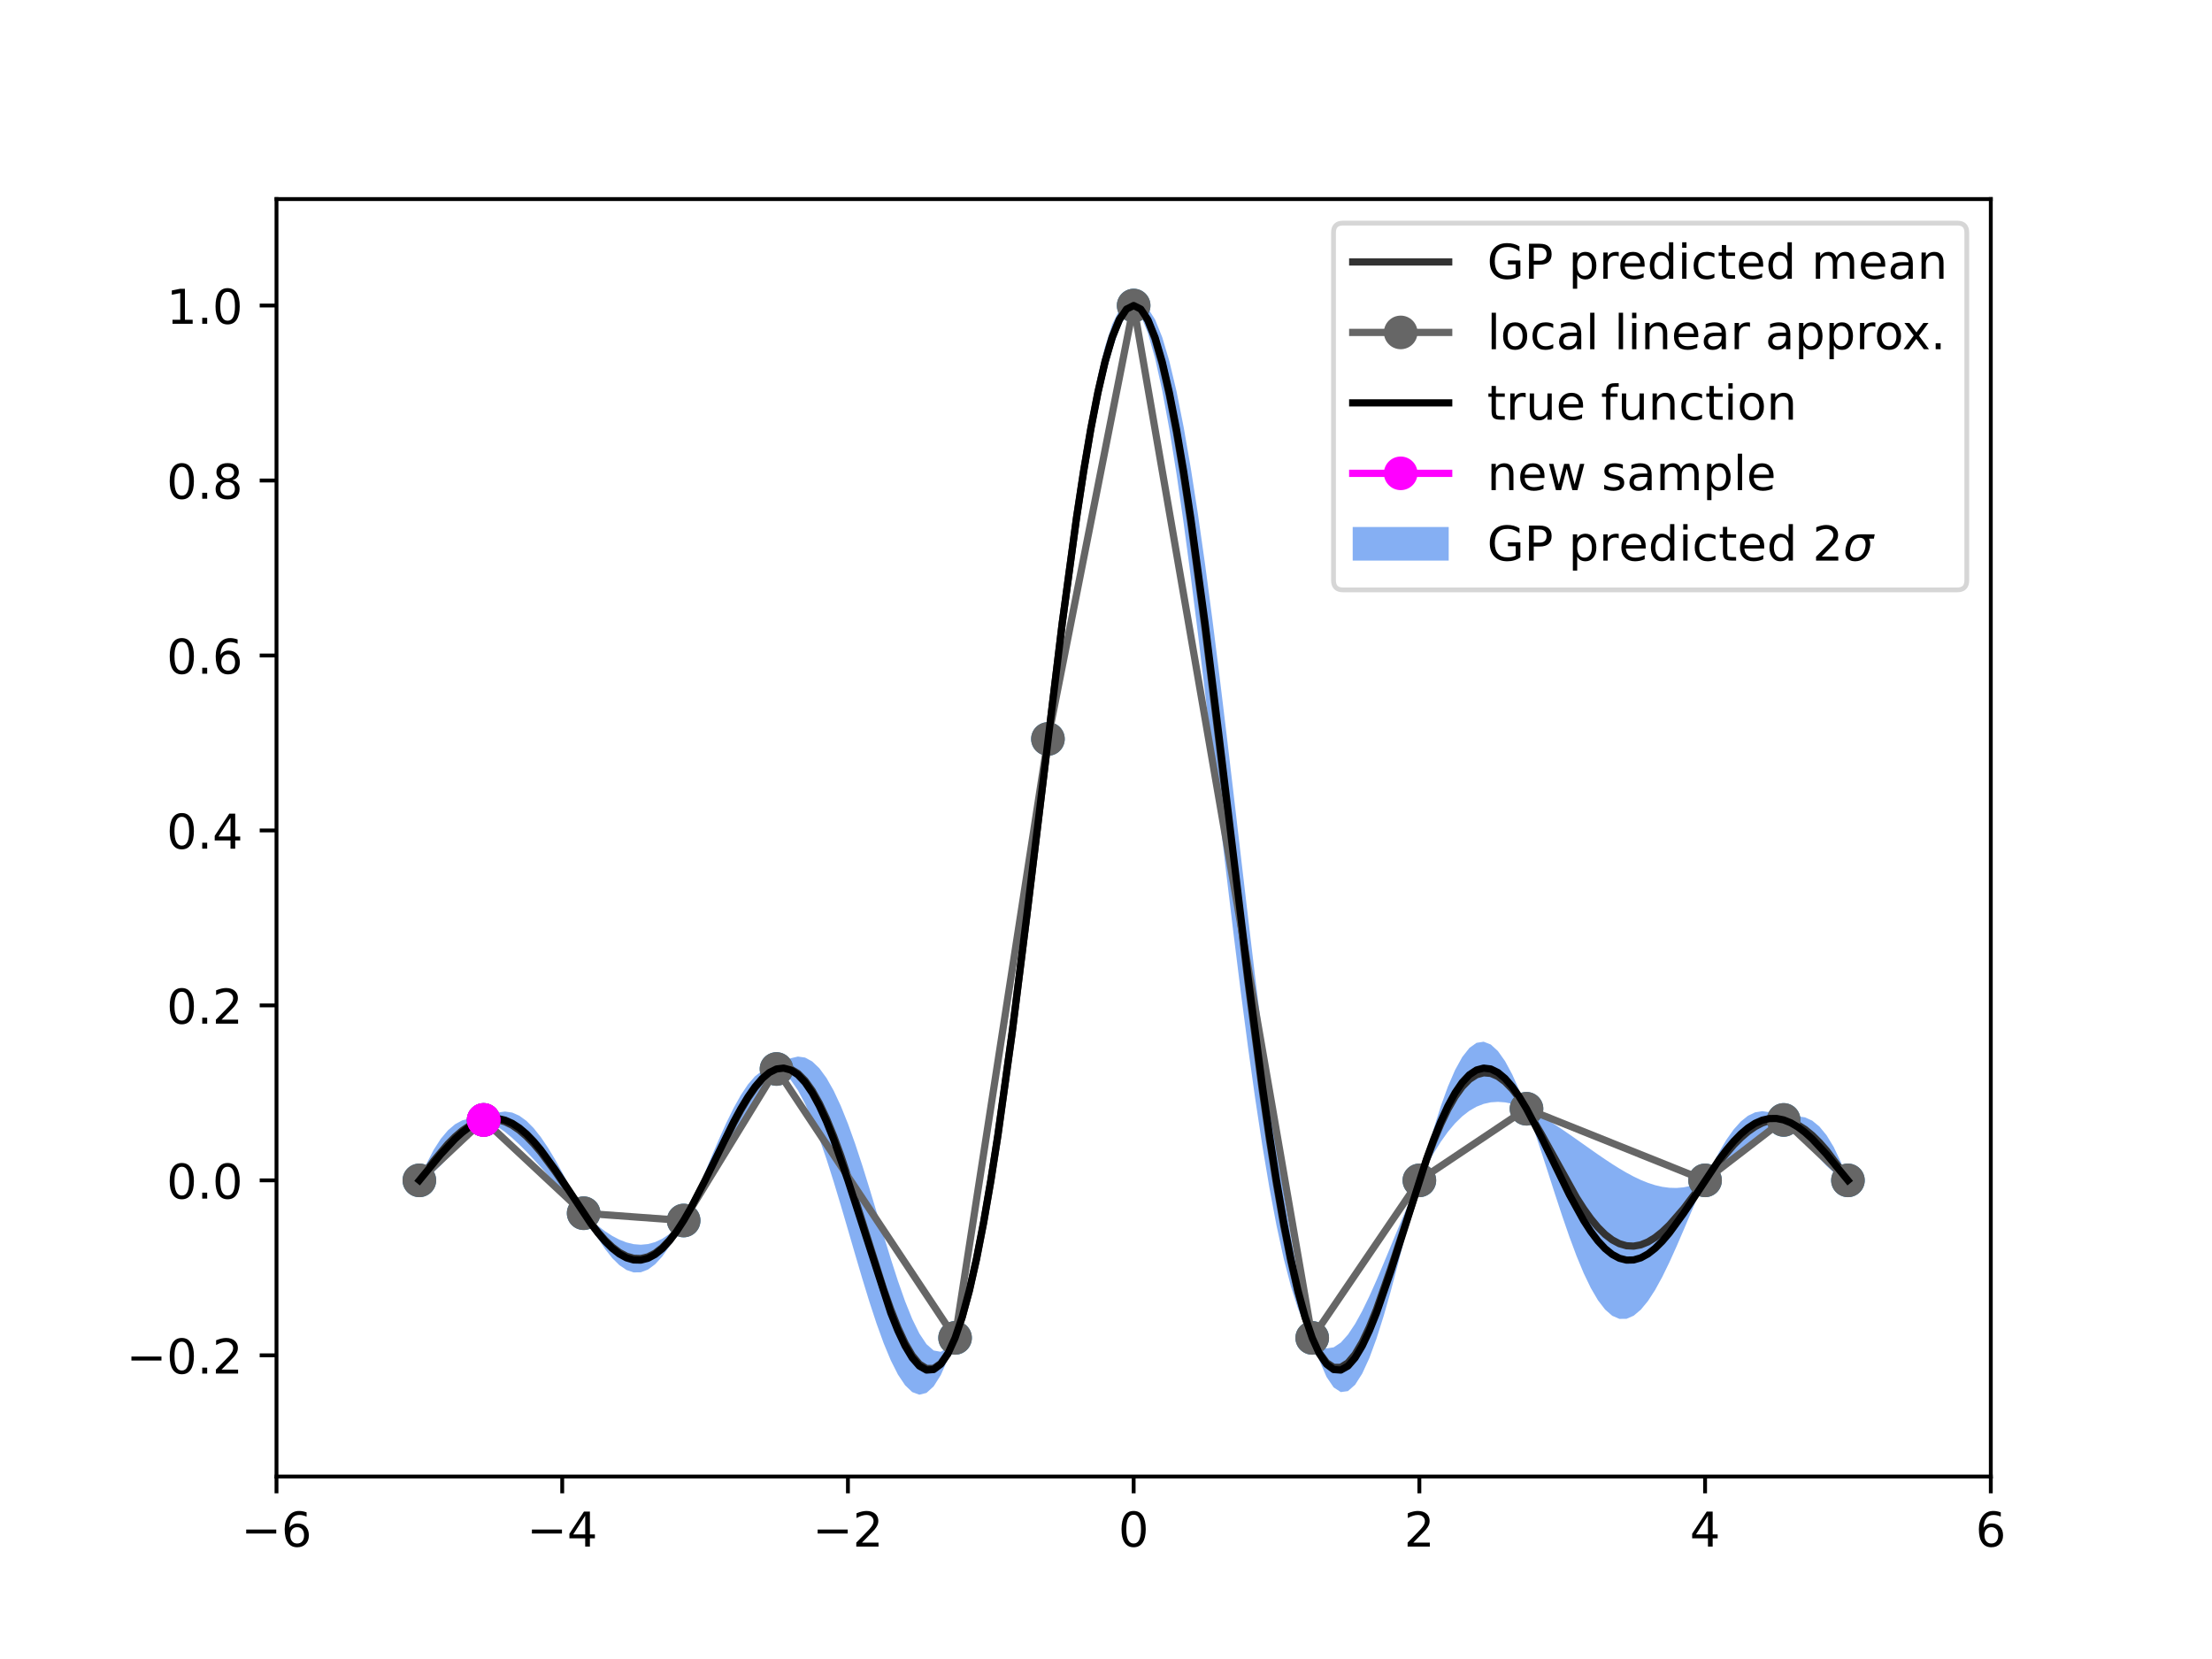 <?xml version="1.0" encoding="utf-8" standalone="no"?>
<!DOCTYPE svg PUBLIC "-//W3C//DTD SVG 1.1//EN"
  "http://www.w3.org/Graphics/SVG/1.1/DTD/svg11.dtd">
<!-- Created with matplotlib (https://matplotlib.org/) -->
<svg height="345.6pt" version="1.1" viewBox="0 0 460.8 345.6" width="460.8pt" xmlns="http://www.w3.org/2000/svg" xmlns:xlink="http://www.w3.org/1999/xlink">
 <defs>
  <style type="text/css">
*{stroke-linecap:butt;stroke-linejoin:round;}
  </style>
 </defs>
 <g id="figure_1">
  <g id="patch_1">
   <path d="M 0 345.6 
L 460.8 345.6 
L 460.8 0 
L 0 0 
z
" style="fill:#ffffff;"/>
  </g>
  <g id="axes_1">
   <g id="patch_2">
    <path d="M 57.6 307.584 
L 414.72 307.584 
L 414.72 41.472 
L 57.6 41.472 
z
" style="fill:#ffffff;"/>
   </g>
   <g id="PolyCollection_1">
    <defs>
     <path d="M 87.36 -99.703 
L 87.36 -99.71 
L 88.848 -103.187 
L 90.336 -106.064 
L 91.824 -108.367 
L 93.312 -110.133 
L 94.8 -111.399 
L 96.288 -112.206 
L 97.776 -112.597 
L 99.264 -112.614 
L 100.752 -112.303 
L 102.24 -113.253 
L 103.728 -113.85 
L 105.216 -114.051 
L 106.704 -113.83 
L 108.192 -113.176 
L 109.68 -112.094 
L 111.168 -110.601 
L 112.656 -108.732 
L 114.144 -106.531 
L 115.632 -104.056 
L 117.12 -101.375 
L 118.608 -98.561 
L 120.096 -95.697 
L 121.584 -92.87 
L 123.072 -91.488 
L 124.56 -90.228 
L 126.048 -89.106 
L 127.536 -88.143 
L 129.024 -87.361 
L 130.512 -86.78 
L 132 -86.42 
L 133.488 -86.3 
L 134.976 -86.438 
L 136.464 -86.847 
L 137.952 -87.538 
L 139.44 -88.519 
L 140.928 -89.789 
L 142.416 -91.35 
L 143.904 -94.534 
L 145.392 -97.932 
L 146.88 -101.451 
L 148.368 -104.995 
L 149.856 -108.465 
L 151.344 -111.762 
L 152.832 -114.791 
L 154.32 -117.461 
L 155.808 -119.69 
L 157.296 -121.403 
L 158.784 -122.541 
L 160.272 -123.054 
L 161.76 -122.915 
L 163.248 -124.267 
L 164.736 -125.148 
L 166.224 -125.502 
L 167.712 -125.29 
L 169.2 -124.482 
L 170.688 -123.063 
L 172.176 -121.034 
L 173.664 -118.409 
L 175.152 -115.223 
L 176.64 -111.524 
L 178.128 -107.379 
L 179.616 -102.872 
L 181.104 -98.1 
L 182.592 -93.176 
L 184.08 -88.221 
L 185.568 -83.37 
L 187.056 -78.761 
L 188.544 -74.536 
L 190.032 -70.839 
L 191.52 -67.809 
L 193.008 -65.579 
L 194.496 -64.272 
L 195.984 -63.996 
L 197.472 -64.845 
L 198.96 -66.895 
L 200.448 -72.271 
L 201.936 -78.619 
L 203.424 -85.893 
L 204.912 -94.034 
L 206.4 -102.974 
L 207.888 -112.632 
L 209.376 -122.916 
L 210.864 -133.727 
L 212.352 -144.956 
L 213.84 -156.486 
L 215.328 -168.198 
L 216.816 -179.965 
L 218.304 -191.662 
L 219.792 -204.71 
L 221.28 -217.336 
L 222.768 -229.33 
L 224.256 -240.494 
L 225.744 -250.645 
L 227.232 -259.611 
L 228.72 -267.246 
L 230.208 -273.423 
L 231.696 -278.04 
L 233.184 -281.026 
L 234.672 -282.335 
L 236.16 -281.956 
L 237.648 -282.343 
L 239.136 -281.371 
L 240.624 -279.035 
L 242.112 -275.35 
L 243.6 -270.352 
L 245.088 -264.09 
L 246.576 -256.634 
L 248.064 -248.072 
L 249.552 -238.503 
L 251.04 -228.047 
L 252.528 -216.834 
L 254.016 -205.007 
L 255.504 -192.718 
L 256.992 -180.127 
L 258.48 -167.399 
L 259.968 -154.701 
L 261.456 -142.201 
L 262.944 -130.061 
L 264.432 -118.438 
L 265.92 -107.481 
L 267.408 -97.326 
L 268.896 -88.093 
L 270.384 -79.889 
L 271.872 -72.8 
L 273.36 -66.895 
L 274.848 -65.331 
L 276.336 -64.701 
L 277.824 -64.924 
L 279.312 -65.912 
L 280.8 -67.573 
L 282.288 -69.806 
L 283.776 -72.508 
L 285.264 -75.579 
L 286.752 -78.917 
L 288.24 -82.428 
L 289.728 -86.021 
L 291.216 -89.615 
L 292.704 -93.134 
L 294.192 -96.516 
L 295.68 -99.71 
L 297.168 -105.258 
L 298.656 -110.447 
L 300.144 -115.152 
L 301.632 -119.267 
L 303.12 -122.704 
L 304.608 -125.395 
L 306.096 -127.288 
L 307.584 -128.357 
L 309.072 -128.593 
L 310.56 -128.01 
L 312.048 -126.643 
L 313.536 -124.544 
L 315.024 -121.782 
L 316.512 -118.442 
L 318 -114.627 
L 319.488 -113.919 
L 320.976 -113.119 
L 322.464 -112.242 
L 323.952 -111.303 
L 325.44 -110.317 
L 326.928 -109.297 
L 328.416 -108.255 
L 329.904 -107.203 
L 331.392 -106.151 
L 332.88 -105.111 
L 334.368 -104.094 
L 335.856 -103.111 
L 337.344 -102.177 
L 338.832 -101.303 
L 340.32 -100.505 
L 341.808 -99.797 
L 343.296 -99.194 
L 344.784 -98.711 
L 346.272 -98.364 
L 347.76 -98.165 
L 349.248 -98.126 
L 350.736 -98.256 
L 352.224 -98.563 
L 353.712 -99.047 
L 355.2 -99.71 
L 356.688 -102.846 
L 358.176 -105.7 
L 359.664 -108.205 
L 361.152 -110.308 
L 362.64 -111.968 
L 364.128 -113.161 
L 365.616 -113.877 
L 367.104 -114.122 
L 368.592 -113.914 
L 370.08 -113.291 
L 371.568 -112.303 
L 373.056 -112.846 
L 374.544 -113.045 
L 376.032 -112.833 
L 377.52 -112.149 
L 379.008 -110.932 
L 380.496 -109.126 
L 381.984 -106.682 
L 383.472 -103.554 
L 384.96 -99.71 
L 384.96 -99.703 
L 384.96 -99.703 
L 383.472 -100.329 
L 381.984 -101.369 
L 380.496 -102.731 
L 379.008 -104.321 
L 377.52 -106.038 
L 376.032 -107.785 
L 374.544 -109.47 
L 373.056 -111.002 
L 371.568 -112.296 
L 370.08 -111.47 
L 368.592 -110.421 
L 367.104 -109.212 
L 365.616 -107.902 
L 364.128 -106.544 
L 362.64 -105.187 
L 361.152 -103.873 
L 359.664 -102.64 
L 358.176 -101.519 
L 356.688 -100.535 
L 355.2 -99.703 
L 353.712 -96.358 
L 352.224 -92.885 
L 350.736 -89.376 
L 349.248 -85.925 
L 347.76 -82.628 
L 346.272 -79.578 
L 344.784 -76.863 
L 343.296 -74.567 
L 341.808 -72.763 
L 340.32 -71.513 
L 338.832 -70.866 
L 337.344 -70.856 
L 335.856 -71.501 
L 334.368 -72.802 
L 332.88 -74.741 
L 331.392 -77.285 
L 329.904 -80.384 
L 328.416 -83.97 
L 326.928 -87.962 
L 325.44 -92.267 
L 323.952 -96.781 
L 322.464 -101.391 
L 320.976 -105.981 
L 319.488 -110.431 
L 318 -114.619 
L 316.512 -115.211 
L 315.024 -115.663 
L 313.536 -115.956 
L 312.048 -116.065 
L 310.56 -115.967 
L 309.072 -115.637 
L 307.584 -115.054 
L 306.096 -114.196 
L 304.608 -113.045 
L 303.12 -111.59 
L 301.632 -109.821 
L 300.144 -107.738 
L 298.656 -105.346 
L 297.168 -102.661 
L 295.68 -99.703 
L 294.192 -93.925 
L 292.704 -88.057 
L 291.216 -82.252 
L 289.728 -76.662 
L 288.24 -71.441 
L 286.752 -66.738 
L 285.264 -62.697 
L 283.776 -59.451 
L 282.288 -57.12 
L 280.8 -55.809 
L 279.312 -55.605 
L 277.824 -56.577 
L 276.336 -58.769 
L 274.848 -62.207 
L 273.36 -66.887 
L 271.872 -69.445 
L 270.384 -73.041 
L 268.896 -77.713 
L 267.408 -83.471 
L 265.92 -90.31 
L 264.432 -98.201 
L 262.944 -107.091 
L 261.456 -116.909 
L 259.968 -127.56 
L 258.48 -138.928 
L 256.992 -150.879 
L 255.504 -163.26 
L 254.016 -175.906 
L 252.528 -188.636 
L 251.04 -201.265 
L 249.552 -213.598 
L 248.064 -225.443 
L 246.576 -236.607 
L 245.088 -246.907 
L 243.6 -256.167 
L 242.112 -264.227 
L 240.624 -270.945 
L 239.136 -276.2 
L 237.648 -279.892 
L 236.16 -281.948 
L 234.672 -280.217 
L 233.184 -277.172 
L 231.696 -272.868 
L 230.208 -267.367 
L 228.72 -260.749 
L 227.232 -253.1 
L 225.744 -244.52 
L 224.256 -235.117 
L 222.768 -225.006 
L 221.28 -214.309 
L 219.792 -203.15 
L 218.304 -191.655 
L 216.816 -178.391 
L 215.328 -165.117 
L 213.84 -152.042 
L 212.352 -139.363 
L 210.864 -127.263 
L 209.376 -115.91 
L 207.888 -105.454 
L 206.4 -96.021 
L 204.912 -87.713 
L 203.424 -80.609 
L 201.936 -74.758 
L 200.448 -70.186 
L 198.96 -66.887 
L 197.472 -62.509 
L 195.984 -59.141 
L 194.496 -56.788 
L 193.008 -55.436 
L 191.52 -55.056 
L 190.032 -55.605 
L 188.544 -57.028 
L 187.056 -59.255 
L 185.568 -62.204 
L 184.08 -65.785 
L 182.592 -69.896 
L 181.104 -74.43 
L 179.616 -79.275 
L 178.128 -84.314 
L 176.64 -89.43 
L 175.152 -94.509 
L 173.664 -99.437 
L 172.176 -104.11 
L 170.688 -108.429 
L 169.2 -112.307 
L 167.712 -115.667 
L 166.224 -118.447 
L 164.736 -120.6 
L 163.248 -122.093 
L 161.76 -122.907 
L 160.272 -121.138 
L 158.784 -119.015 
L 157.296 -116.608 
L 155.808 -113.99 
L 154.32 -111.231 
L 152.832 -108.4 
L 151.344 -105.562 
L 149.856 -102.778 
L 148.368 -100.103 
L 146.88 -97.586 
L 145.392 -95.266 
L 143.904 -93.178 
L 142.416 -91.342 
L 140.928 -88.453 
L 139.44 -85.928 
L 137.952 -83.834 
L 136.464 -82.22 
L 134.976 -81.121 
L 133.488 -80.557 
L 132 -80.532 
L 130.512 -81.037 
L 129.024 -82.045 
L 127.536 -83.518 
L 126.048 -85.403 
L 124.56 -87.639 
L 123.072 -90.152 
L 121.584 -92.862 
L 120.096 -94.341 
L 118.608 -95.894 
L 117.12 -97.503 
L 115.632 -99.149 
L 114.144 -100.81 
L 112.656 -102.465 
L 111.168 -104.091 
L 109.68 -105.663 
L 108.192 -107.155 
L 106.704 -108.536 
L 105.216 -109.776 
L 103.728 -110.841 
L 102.24 -111.695 
L 100.752 -112.296 
L 99.264 -111.043 
L 97.776 -109.55 
L 96.288 -107.896 
L 94.8 -106.166 
L 93.312 -104.452 
L 91.824 -102.851 
L 90.336 -101.461 
L 88.848 -100.38 
L 87.36 -99.703 
z
" id="mc803d6bd9c"/>
    </defs>
    <g clip-path="url(#pb9dbbc4d61)">
     <use style="fill:#347aeb;fill-opacity:0.6;" x="0" xlink:href="#mc803d6bd9c" y="345.6"/>
    </g>
   </g>
   <g id="PathCollection_1">
    <defs>
     <path d="M 0 3 
C 0.796 3 1.559 2.684 2.121 2.121 
C 2.684 1.559 3 0.796 3 0 
C 3 -0.796 2.684 -1.559 2.121 -2.121 
C 1.559 -2.684 0.796 -3 0 -3 
C -0.796 -3 -1.559 -2.684 -2.121 -2.121 
C -2.684 -1.559 -3 -0.796 -3 0 
C -3 0.796 -2.684 1.559 -2.121 2.121 
C -1.559 2.684 -0.796 3 0 3 
z
" id="mec6d9ba05b" style="stroke:#1f77b4;"/>
    </defs>
    <g clip-path="url(#pb9dbbc4d61)">
     <use style="fill:#1f77b4;stroke:#1f77b4;" x="87.36" xlink:href="#mec6d9ba05b" y="245.893"/>
     <use style="fill:#1f77b4;stroke:#1f77b4;" x="100.752" xlink:href="#mec6d9ba05b" y="233.301"/>
     <use style="fill:#1f77b4;stroke:#1f77b4;" x="121.584" xlink:href="#mec6d9ba05b" y="252.734"/>
     <use style="fill:#1f77b4;stroke:#1f77b4;" x="142.416" xlink:href="#mec6d9ba05b" y="254.254"/>
     <use style="fill:#1f77b4;stroke:#1f77b4;" x="161.76" xlink:href="#mec6d9ba05b" y="222.689"/>
     <use style="fill:#1f77b4;stroke:#1f77b4;" x="198.96" xlink:href="#mec6d9ba05b" y="278.709"/>
     <use style="fill:#1f77b4;stroke:#1f77b4;" x="218.304" xlink:href="#mec6d9ba05b" y="153.941"/>
     <use style="fill:#1f77b4;stroke:#1f77b4;" x="236.16" xlink:href="#mec6d9ba05b" y="63.648"/>
     <use style="fill:#1f77b4;stroke:#1f77b4;" x="273.36" xlink:href="#mec6d9ba05b" y="278.709"/>
     <use style="fill:#1f77b4;stroke:#1f77b4;" x="295.68" xlink:href="#mec6d9ba05b" y="245.893"/>
     <use style="fill:#1f77b4;stroke:#1f77b4;" x="318" xlink:href="#mec6d9ba05b" y="230.977"/>
     <use style="fill:#1f77b4;stroke:#1f77b4;" x="355.2" xlink:href="#mec6d9ba05b" y="245.893"/>
     <use style="fill:#1f77b4;stroke:#1f77b4;" x="371.568" xlink:href="#mec6d9ba05b" y="233.301"/>
     <use style="fill:#1f77b4;stroke:#1f77b4;" x="384.96" xlink:href="#mec6d9ba05b" y="245.893"/>
    </g>
   </g>
   <g id="matplotlib.axis_1">
    <g id="xtick_1">
     <g id="line2d_1">
      <defs>
       <path d="M 0 0 
L 0 3.5 
" id="m683dbf3557" style="stroke:#000000;stroke-width:0.8;"/>
      </defs>
      <g>
       <use style="stroke:#000000;stroke-width:0.8;" x="57.6" xlink:href="#m683dbf3557" y="307.584"/>
      </g>
     </g>
     <g id="text_1">
      <!-- −6 -->
      <defs>
       <path d="M 10.594 35.5 
L 73.188 35.5 
L 73.188 27.203 
L 10.594 27.203 
z
" id="DejaVuSans-8722"/>
       <path d="M 33.016 40.375 
Q 26.375 40.375 22.484 35.828 
Q 18.609 31.297 18.609 23.391 
Q 18.609 15.531 22.484 10.953 
Q 26.375 6.391 33.016 6.391 
Q 39.656 6.391 43.531 10.953 
Q 47.406 15.531 47.406 23.391 
Q 47.406 31.297 43.531 35.828 
Q 39.656 40.375 33.016 40.375 
z
M 52.594 71.297 
L 52.594 62.312 
Q 48.875 64.062 45.094 64.984 
Q 41.312 65.922 37.594 65.922 
Q 27.828 65.922 22.672 59.328 
Q 17.531 52.734 16.797 39.406 
Q 19.672 43.656 24.016 45.922 
Q 28.375 48.188 33.594 48.188 
Q 44.578 48.188 50.953 41.516 
Q 57.328 34.859 57.328 23.391 
Q 57.328 12.156 50.688 5.359 
Q 44.047 -1.422 33.016 -1.422 
Q 20.359 -1.422 13.672 8.266 
Q 6.984 17.969 6.984 36.375 
Q 6.984 53.656 15.188 63.938 
Q 23.391 74.219 37.203 74.219 
Q 40.922 74.219 44.703 73.484 
Q 48.484 72.75 52.594 71.297 
z
" id="DejaVuSans-54"/>
      </defs>
      <g transform="translate(50.229 322.182)scale(0.1 -0.1)">
       <use xlink:href="#DejaVuSans-8722"/>
       <use x="83.789" xlink:href="#DejaVuSans-54"/>
      </g>
     </g>
    </g>
    <g id="xtick_2">
     <g id="line2d_2">
      <g>
       <use style="stroke:#000000;stroke-width:0.8;" x="117.12" xlink:href="#m683dbf3557" y="307.584"/>
      </g>
     </g>
     <g id="text_2">
      <!-- −4 -->
      <defs>
       <path d="M 37.797 64.312 
L 12.891 25.391 
L 37.797 25.391 
z
M 35.203 72.906 
L 47.609 72.906 
L 47.609 25.391 
L 58.016 25.391 
L 58.016 17.188 
L 47.609 17.188 
L 47.609 0 
L 37.797 0 
L 37.797 17.188 
L 4.891 17.188 
L 4.891 26.703 
z
" id="DejaVuSans-52"/>
      </defs>
      <g transform="translate(109.749 322.182)scale(0.1 -0.1)">
       <use xlink:href="#DejaVuSans-8722"/>
       <use x="83.789" xlink:href="#DejaVuSans-52"/>
      </g>
     </g>
    </g>
    <g id="xtick_3">
     <g id="line2d_3">
      <g>
       <use style="stroke:#000000;stroke-width:0.8;" x="176.64" xlink:href="#m683dbf3557" y="307.584"/>
      </g>
     </g>
     <g id="text_3">
      <!-- −2 -->
      <defs>
       <path d="M 19.188 8.297 
L 53.609 8.297 
L 53.609 0 
L 7.328 0 
L 7.328 8.297 
Q 12.938 14.109 22.625 23.891 
Q 32.328 33.688 34.812 36.531 
Q 39.547 41.844 41.422 45.531 
Q 43.312 49.219 43.312 52.781 
Q 43.312 58.594 39.234 62.25 
Q 35.156 65.922 28.609 65.922 
Q 23.969 65.922 18.812 64.312 
Q 13.672 62.703 7.812 59.422 
L 7.812 69.391 
Q 13.766 71.781 18.938 73 
Q 24.125 74.219 28.422 74.219 
Q 39.75 74.219 46.484 68.547 
Q 53.219 62.891 53.219 53.422 
Q 53.219 48.922 51.531 44.891 
Q 49.859 40.875 45.406 35.406 
Q 44.188 33.984 37.641 27.219 
Q 31.109 20.453 19.188 8.297 
z
" id="DejaVuSans-50"/>
      </defs>
      <g transform="translate(169.269 322.182)scale(0.1 -0.1)">
       <use xlink:href="#DejaVuSans-8722"/>
       <use x="83.789" xlink:href="#DejaVuSans-50"/>
      </g>
     </g>
    </g>
    <g id="xtick_4">
     <g id="line2d_4">
      <g>
       <use style="stroke:#000000;stroke-width:0.8;" x="236.16" xlink:href="#m683dbf3557" y="307.584"/>
      </g>
     </g>
     <g id="text_4">
      <!-- 0 -->
      <defs>
       <path d="M 31.781 66.406 
Q 24.172 66.406 20.328 58.906 
Q 16.5 51.422 16.5 36.375 
Q 16.5 21.391 20.328 13.891 
Q 24.172 6.391 31.781 6.391 
Q 39.453 6.391 43.281 13.891 
Q 47.125 21.391 47.125 36.375 
Q 47.125 51.422 43.281 58.906 
Q 39.453 66.406 31.781 66.406 
z
M 31.781 74.219 
Q 44.047 74.219 50.516 64.516 
Q 56.984 54.828 56.984 36.375 
Q 56.984 17.969 50.516 8.266 
Q 44.047 -1.422 31.781 -1.422 
Q 19.531 -1.422 13.062 8.266 
Q 6.594 17.969 6.594 36.375 
Q 6.594 54.828 13.062 64.516 
Q 19.531 74.219 31.781 74.219 
z
" id="DejaVuSans-48"/>
      </defs>
      <g transform="translate(232.979 322.182)scale(0.1 -0.1)">
       <use xlink:href="#DejaVuSans-48"/>
      </g>
     </g>
    </g>
    <g id="xtick_5">
     <g id="line2d_5">
      <g>
       <use style="stroke:#000000;stroke-width:0.8;" x="295.68" xlink:href="#m683dbf3557" y="307.584"/>
      </g>
     </g>
     <g id="text_5">
      <!-- 2 -->
      <g transform="translate(292.499 322.182)scale(0.1 -0.1)">
       <use xlink:href="#DejaVuSans-50"/>
      </g>
     </g>
    </g>
    <g id="xtick_6">
     <g id="line2d_6">
      <g>
       <use style="stroke:#000000;stroke-width:0.8;" x="355.2" xlink:href="#m683dbf3557" y="307.584"/>
      </g>
     </g>
     <g id="text_6">
      <!-- 4 -->
      <g transform="translate(352.019 322.182)scale(0.1 -0.1)">
       <use xlink:href="#DejaVuSans-52"/>
      </g>
     </g>
    </g>
    <g id="xtick_7">
     <g id="line2d_7">
      <g>
       <use style="stroke:#000000;stroke-width:0.8;" x="414.72" xlink:href="#m683dbf3557" y="307.584"/>
      </g>
     </g>
     <g id="text_7">
      <!-- 6 -->
      <g transform="translate(411.539 322.182)scale(0.1 -0.1)">
       <use xlink:href="#DejaVuSans-54"/>
      </g>
     </g>
    </g>
   </g>
   <g id="matplotlib.axis_2">
    <g id="ytick_1">
     <g id="line2d_8">
      <defs>
       <path d="M 0 0 
L -3.5 0 
" id="m63d17163a2" style="stroke:#000000;stroke-width:0.8;"/>
      </defs>
      <g>
       <use style="stroke:#000000;stroke-width:0.8;" x="57.6" xlink:href="#m63d17163a2" y="282.342"/>
      </g>
     </g>
     <g id="text_8">
      <!-- −0.2 -->
      <defs>
       <path d="M 10.688 12.406 
L 21 12.406 
L 21 0 
L 10.688 0 
z
" id="DejaVuSans-46"/>
      </defs>
      <g transform="translate(26.317 286.142)scale(0.1 -0.1)">
       <use xlink:href="#DejaVuSans-8722"/>
       <use x="83.789" xlink:href="#DejaVuSans-48"/>
       <use x="147.412" xlink:href="#DejaVuSans-46"/>
       <use x="179.199" xlink:href="#DejaVuSans-50"/>
      </g>
     </g>
    </g>
    <g id="ytick_2">
     <g id="line2d_9">
      <g>
       <use style="stroke:#000000;stroke-width:0.8;" x="57.6" xlink:href="#m63d17163a2" y="245.893"/>
      </g>
     </g>
     <g id="text_9">
      <!-- 0.0 -->
      <g transform="translate(34.697 249.693)scale(0.1 -0.1)">
       <use xlink:href="#DejaVuSans-48"/>
       <use x="63.623" xlink:href="#DejaVuSans-46"/>
       <use x="95.41" xlink:href="#DejaVuSans-48"/>
      </g>
     </g>
    </g>
    <g id="ytick_3">
     <g id="line2d_10">
      <g>
       <use style="stroke:#000000;stroke-width:0.8;" x="57.6" xlink:href="#m63d17163a2" y="209.444"/>
      </g>
     </g>
     <g id="text_10">
      <!-- 0.2 -->
      <g transform="translate(34.697 213.243)scale(0.1 -0.1)">
       <use xlink:href="#DejaVuSans-48"/>
       <use x="63.623" xlink:href="#DejaVuSans-46"/>
       <use x="95.41" xlink:href="#DejaVuSans-50"/>
      </g>
     </g>
    </g>
    <g id="ytick_4">
     <g id="line2d_11">
      <g>
       <use style="stroke:#000000;stroke-width:0.8;" x="57.6" xlink:href="#m63d17163a2" y="172.995"/>
      </g>
     </g>
     <g id="text_11">
      <!-- 0.4 -->
      <g transform="translate(34.697 176.794)scale(0.1 -0.1)">
       <use xlink:href="#DejaVuSans-48"/>
       <use x="63.623" xlink:href="#DejaVuSans-46"/>
       <use x="95.41" xlink:href="#DejaVuSans-52"/>
      </g>
     </g>
    </g>
    <g id="ytick_5">
     <g id="line2d_12">
      <g>
       <use style="stroke:#000000;stroke-width:0.8;" x="57.6" xlink:href="#m63d17163a2" y="136.546"/>
      </g>
     </g>
     <g id="text_12">
      <!-- 0.6 -->
      <g transform="translate(34.697 140.345)scale(0.1 -0.1)">
       <use xlink:href="#DejaVuSans-48"/>
       <use x="63.623" xlink:href="#DejaVuSans-46"/>
       <use x="95.41" xlink:href="#DejaVuSans-54"/>
      </g>
     </g>
    </g>
    <g id="ytick_6">
     <g id="line2d_13">
      <g>
       <use style="stroke:#000000;stroke-width:0.8;" x="57.6" xlink:href="#m63d17163a2" y="100.097"/>
      </g>
     </g>
     <g id="text_13">
      <!-- 0.8 -->
      <defs>
       <path d="M 31.781 34.625 
Q 24.75 34.625 20.719 30.859 
Q 16.703 27.094 16.703 20.516 
Q 16.703 13.922 20.719 10.156 
Q 24.75 6.391 31.781 6.391 
Q 38.812 6.391 42.859 10.172 
Q 46.922 13.969 46.922 20.516 
Q 46.922 27.094 42.891 30.859 
Q 38.875 34.625 31.781 34.625 
z
M 21.922 38.812 
Q 15.578 40.375 12.031 44.719 
Q 8.5 49.078 8.5 55.328 
Q 8.5 64.062 14.719 69.141 
Q 20.953 74.219 31.781 74.219 
Q 42.672 74.219 48.875 69.141 
Q 55.078 64.062 55.078 55.328 
Q 55.078 49.078 51.531 44.719 
Q 48 40.375 41.703 38.812 
Q 48.828 37.156 52.797 32.312 
Q 56.781 27.484 56.781 20.516 
Q 56.781 9.906 50.312 4.234 
Q 43.844 -1.422 31.781 -1.422 
Q 19.734 -1.422 13.25 4.234 
Q 6.781 9.906 6.781 20.516 
Q 6.781 27.484 10.781 32.312 
Q 14.797 37.156 21.922 38.812 
z
M 18.312 54.391 
Q 18.312 48.734 21.844 45.562 
Q 25.391 42.391 31.781 42.391 
Q 38.141 42.391 41.719 45.562 
Q 45.312 48.734 45.312 54.391 
Q 45.312 60.062 41.719 63.234 
Q 38.141 66.406 31.781 66.406 
Q 25.391 66.406 21.844 63.234 
Q 18.312 60.062 18.312 54.391 
z
" id="DejaVuSans-56"/>
      </defs>
      <g transform="translate(34.697 103.896)scale(0.1 -0.1)">
       <use xlink:href="#DejaVuSans-48"/>
       <use x="63.623" xlink:href="#DejaVuSans-46"/>
       <use x="95.41" xlink:href="#DejaVuSans-56"/>
      </g>
     </g>
    </g>
    <g id="ytick_7">
     <g id="line2d_14">
      <g>
       <use style="stroke:#000000;stroke-width:0.8;" x="57.6" xlink:href="#m63d17163a2" y="63.648"/>
      </g>
     </g>
     <g id="text_14">
      <!-- 1.0 -->
      <defs>
       <path d="M 12.406 8.297 
L 28.516 8.297 
L 28.516 63.922 
L 10.984 60.406 
L 10.984 69.391 
L 28.422 72.906 
L 38.281 72.906 
L 38.281 8.297 
L 54.391 8.297 
L 54.391 0 
L 12.406 0 
z
" id="DejaVuSans-49"/>
      </defs>
      <g transform="translate(34.697 67.447)scale(0.1 -0.1)">
       <use xlink:href="#DejaVuSans-49"/>
       <use x="63.623" xlink:href="#DejaVuSans-46"/>
       <use x="95.41" xlink:href="#DejaVuSans-48"/>
      </g>
     </g>
    </g>
   </g>
   <g id="line2d_15">
    <path clip-path="url(#pb9dbbc4d61)" d="M 87.36 245.893 
L 90.336 241.838 
L 93.312 238.307 
L 94.8 236.817 
L 96.288 235.549 
L 97.776 234.526 
L 99.264 233.771 
L 100.752 233.301 
L 102.24 233.126 
L 103.728 233.255 
L 105.216 233.687 
L 106.704 234.417 
L 108.192 235.435 
L 109.68 236.721 
L 111.168 238.254 
L 112.656 240.001 
L 115.632 243.998 
L 123.072 254.78 
L 124.56 256.667 
L 126.048 258.346 
L 127.536 259.77 
L 129.024 260.897 
L 130.512 261.692 
L 132 262.124 
L 133.488 262.171 
L 134.976 261.821 
L 136.464 261.067 
L 137.952 259.914 
L 139.44 258.377 
L 140.928 256.479 
L 142.416 254.254 
L 143.904 251.744 
L 146.88 246.081 
L 152.832 234.005 
L 154.32 231.254 
L 155.808 228.76 
L 157.296 226.594 
L 158.784 224.822 
L 160.272 223.504 
L 161.76 222.689 
L 163.248 222.42 
L 164.736 222.726 
L 166.224 223.625 
L 167.712 225.122 
L 169.2 227.206 
L 170.688 229.854 
L 172.176 233.028 
L 173.664 236.677 
L 175.152 240.734 
L 178.128 249.753 
L 184.08 268.597 
L 185.568 272.813 
L 187.056 276.592 
L 188.544 279.818 
L 190.032 282.378 
L 191.52 284.168 
L 193.008 285.093 
L 194.496 285.07 
L 195.984 284.031 
L 197.472 281.923 
L 198.96 278.709 
L 200.448 274.371 
L 201.936 268.911 
L 203.424 262.349 
L 204.912 254.727 
L 206.4 246.103 
L 207.888 236.557 
L 210.864 215.105 
L 213.84 191.336 
L 221.28 129.778 
L 224.256 107.794 
L 225.744 98.018 
L 227.232 89.244 
L 228.72 81.603 
L 230.208 75.205 
L 231.696 70.146 
L 233.184 66.501 
L 234.672 64.324 
L 236.16 63.648 
L 237.648 64.482 
L 239.136 66.815 
L 240.624 70.61 
L 242.112 75.811 
L 243.6 82.341 
L 245.088 90.102 
L 246.576 98.979 
L 248.064 108.843 
L 251.04 130.944 
L 254.016 155.144 
L 259.968 204.469 
L 262.944 227.024 
L 264.432 237.28 
L 265.92 246.704 
L 267.408 255.201 
L 268.896 262.697 
L 270.384 269.135 
L 271.872 274.478 
L 273.36 278.709 
L 274.848 281.831 
L 276.336 283.865 
L 277.824 284.85 
L 279.312 284.841 
L 280.8 283.909 
L 282.288 282.137 
L 283.776 279.62 
L 285.264 276.462 
L 286.752 272.772 
L 289.728 264.258 
L 297.168 241.64 
L 298.656 237.704 
L 300.144 234.155 
L 301.632 231.056 
L 303.12 228.453 
L 304.608 226.38 
L 306.096 224.858 
L 307.584 223.895 
L 309.072 223.485 
L 310.56 223.611 
L 312.048 224.246 
L 313.536 225.35 
L 315.024 226.877 
L 316.512 228.773 
L 318 230.977 
L 320.976 236.05 
L 328.416 249.488 
L 329.904 251.807 
L 331.392 253.882 
L 332.88 255.674 
L 334.368 257.152 
L 335.856 258.294 
L 337.344 259.084 
L 338.832 259.515 
L 340.32 259.591 
L 341.808 259.32 
L 343.296 258.72 
L 344.784 257.813 
L 346.272 256.629 
L 347.76 255.204 
L 350.736 251.784 
L 355.2 245.893 
L 358.176 241.99 
L 361.152 238.51 
L 362.64 237.023 
L 364.128 235.747 
L 365.616 234.71 
L 367.104 233.933 
L 368.592 233.432 
L 370.08 233.22 
L 371.568 233.301 
L 373.056 233.676 
L 374.544 234.343 
L 376.032 235.291 
L 377.52 236.507 
L 379.008 237.974 
L 380.496 239.671 
L 383.472 243.658 
L 384.96 245.893 
L 384.96 245.893 
" style="fill:none;stroke:#333333;stroke-linecap:square;stroke-width:1.5;"/>
   </g>
   <g id="line2d_16">
    <path clip-path="url(#pb9dbbc4d61)" d="M 87.36 245.893 
L 100.752 233.301 
L 121.584 252.734 
L 142.416 254.254 
L 161.76 222.689 
L 198.96 278.709 
L 218.304 153.941 
L 236.16 63.648 
L 273.36 278.709 
L 295.68 245.893 
L 318 230.977 
L 355.2 245.893 
L 371.568 233.301 
L 384.96 245.893 
" style="fill:none;stroke:#666666;stroke-linecap:square;stroke-width:1.5;"/>
    <defs>
     <path d="M 0 3 
C 0.796 3 1.559 2.684 2.121 2.121 
C 2.684 1.559 3 0.796 3 0 
C 3 -0.796 2.684 -1.559 2.121 -2.121 
C 1.559 -2.684 0.796 -3 0 -3 
C -0.796 -3 -1.559 -2.684 -2.121 -2.121 
C -2.684 -1.559 -3 -0.796 -3 0 
C -3 0.796 -2.684 1.559 -2.121 2.121 
C -1.559 2.684 -0.796 3 0 3 
z
" id="m19973d0d21" style="stroke:#666666;"/>
    </defs>
    <g clip-path="url(#pb9dbbc4d61)">
     <use style="fill:#666666;stroke:#666666;" x="87.36" xlink:href="#m19973d0d21" y="245.893"/>
     <use style="fill:#666666;stroke:#666666;" x="100.752" xlink:href="#m19973d0d21" y="233.301"/>
     <use style="fill:#666666;stroke:#666666;" x="121.584" xlink:href="#m19973d0d21" y="252.734"/>
     <use style="fill:#666666;stroke:#666666;" x="142.416" xlink:href="#m19973d0d21" y="254.254"/>
     <use style="fill:#666666;stroke:#666666;" x="161.76" xlink:href="#m19973d0d21" y="222.689"/>
     <use style="fill:#666666;stroke:#666666;" x="198.96" xlink:href="#m19973d0d21" y="278.709"/>
     <use style="fill:#666666;stroke:#666666;" x="218.304" xlink:href="#m19973d0d21" y="153.941"/>
     <use style="fill:#666666;stroke:#666666;" x="236.16" xlink:href="#m19973d0d21" y="63.648"/>
     <use style="fill:#666666;stroke:#666666;" x="273.36" xlink:href="#m19973d0d21" y="278.709"/>
     <use style="fill:#666666;stroke:#666666;" x="295.68" xlink:href="#m19973d0d21" y="245.893"/>
     <use style="fill:#666666;stroke:#666666;" x="318" xlink:href="#m19973d0d21" y="230.977"/>
     <use style="fill:#666666;stroke:#666666;" x="355.2" xlink:href="#m19973d0d21" y="245.893"/>
     <use style="fill:#666666;stroke:#666666;" x="371.568" xlink:href="#m19973d0d21" y="233.301"/>
     <use style="fill:#666666;stroke:#666666;" x="384.96" xlink:href="#m19973d0d21" y="245.893"/>
    </g>
   </g>
   <g id="line2d_17">
    <path clip-path="url(#pb9dbbc4d61)" d="M 87.36 245.893 
L 91.824 240.463 
L 94.8 237.258 
L 96.288 235.908 
L 97.776 234.778 
L 99.264 233.9 
L 100.752 233.301 
L 102.24 233.002 
L 103.728 233.018 
L 105.216 233.354 
L 106.704 234.011 
L 108.192 234.979 
L 109.68 236.242 
L 111.168 237.775 
L 112.656 239.547 
L 115.632 243.653 
L 123.072 254.866 
L 124.56 256.832 
L 126.048 258.578 
L 127.536 260.054 
L 129.024 261.219 
L 130.512 262.033 
L 132 262.468 
L 133.488 262.501 
L 134.976 262.12 
L 136.464 261.322 
L 137.952 260.115 
L 139.44 258.515 
L 140.928 256.549 
L 142.416 254.254 
L 143.904 251.676 
L 146.88 245.893 
L 152.832 233.716 
L 154.32 230.977 
L 155.808 228.511 
L 157.296 226.389 
L 158.784 224.674 
L 160.272 223.424 
L 161.76 222.689 
L 163.248 222.507 
L 164.736 222.905 
L 166.224 223.899 
L 167.712 225.488 
L 169.2 227.662 
L 170.688 230.394 
L 172.176 233.644 
L 173.664 237.357 
L 176.64 245.893 
L 185.568 273.5 
L 187.056 277.219 
L 188.544 280.375 
L 190.032 282.859 
L 191.52 284.567 
L 193.008 285.408 
L 194.496 285.301 
L 195.984 284.181 
L 197.472 281.994 
L 198.96 278.709 
L 200.448 274.308 
L 201.936 268.794 
L 203.424 262.19 
L 204.912 254.536 
L 206.4 245.893 
L 207.888 236.341 
L 210.864 214.91 
L 213.84 191.201 
L 221.28 129.872 
L 224.256 107.965 
L 225.744 98.214 
L 227.232 89.455 
L 228.72 81.815 
L 230.208 75.405 
L 231.696 70.319 
L 233.184 66.631 
L 234.672 64.397 
L 236.16 63.648 
L 237.648 64.397 
L 239.136 66.631 
L 240.624 70.319 
L 242.112 75.405 
L 243.6 81.815 
L 245.088 89.455 
L 246.576 98.214 
L 248.064 107.965 
L 251.04 129.872 
L 254.016 153.941 
L 259.968 203.271 
L 262.944 225.975 
L 264.432 236.341 
L 265.92 245.893 
L 267.408 254.536 
L 268.896 262.19 
L 270.384 268.794 
L 271.872 274.308 
L 273.36 278.709 
L 274.848 281.994 
L 276.336 284.181 
L 277.824 285.301 
L 279.312 285.408 
L 280.8 284.567 
L 282.288 282.859 
L 283.776 280.375 
L 285.264 277.219 
L 286.752 273.5 
L 289.728 264.836 
L 297.168 241.467 
L 298.656 237.357 
L 300.144 233.644 
L 301.632 230.394 
L 303.12 227.662 
L 304.608 225.488 
L 306.096 223.899 
L 307.584 222.905 
L 309.072 222.507 
L 310.56 222.689 
L 312.048 223.424 
L 313.536 224.674 
L 315.024 226.389 
L 316.512 228.511 
L 318 230.977 
L 320.976 236.653 
L 326.928 248.869 
L 329.904 254.254 
L 331.392 256.549 
L 332.88 258.515 
L 334.368 260.115 
L 335.856 261.322 
L 337.344 262.12 
L 338.832 262.501 
L 340.32 262.468 
L 341.808 262.033 
L 343.296 261.219 
L 344.784 260.054 
L 346.272 258.578 
L 347.76 256.832 
L 350.736 252.734 
L 358.176 241.521 
L 359.664 239.547 
L 361.152 237.775 
L 362.64 236.242 
L 364.128 234.979 
L 365.616 234.011 
L 367.104 233.354 
L 368.592 233.018 
L 370.08 233.002 
L 371.568 233.301 
L 373.056 233.9 
L 374.544 234.778 
L 376.032 235.908 
L 377.52 237.258 
L 380.496 240.463 
L 384.96 245.893 
L 384.96 245.893 
" style="fill:none;stroke:#000000;stroke-linecap:square;stroke-width:1.5;"/>
   </g>
   <g id="line2d_18">
    <path clip-path="url(#pb9dbbc4d61)" d="M 100.752 233.301 
L 100.752 233.301 
" style="fill:none;stroke:#ff00ff;stroke-linecap:square;stroke-width:1.5;"/>
    <defs>
     <path d="M 0 3 
C 0.796 3 1.559 2.684 2.121 2.121 
C 2.684 1.559 3 0.796 3 0 
C 3 -0.796 2.684 -1.559 2.121 -2.121 
C 1.559 -2.684 0.796 -3 0 -3 
C -0.796 -3 -1.559 -2.684 -2.121 -2.121 
C -2.684 -1.559 -3 -0.796 -3 0 
C -3 0.796 -2.684 1.559 -2.121 2.121 
C -1.559 2.684 -0.796 3 0 3 
z
" id="mb8ade513b8" style="stroke:#ff00ff;"/>
    </defs>
    <g clip-path="url(#pb9dbbc4d61)">
     <use style="fill:#ff00ff;stroke:#ff00ff;" x="100.752" xlink:href="#mb8ade513b8" y="233.301"/>
     <use style="fill:#ff00ff;stroke:#ff00ff;" x="100.752" xlink:href="#mb8ade513b8" y="233.301"/>
    </g>
   </g>
   <g id="patch_3">
    <path d="M 57.6 307.584 
L 57.6 41.472 
" style="fill:none;stroke:#000000;stroke-linecap:square;stroke-linejoin:miter;stroke-width:0.8;"/>
   </g>
   <g id="patch_4">
    <path d="M 414.72 307.584 
L 414.72 41.472 
" style="fill:none;stroke:#000000;stroke-linecap:square;stroke-linejoin:miter;stroke-width:0.8;"/>
   </g>
   <g id="patch_5">
    <path d="M 57.6 307.584 
L 414.72 307.584 
" style="fill:none;stroke:#000000;stroke-linecap:square;stroke-linejoin:miter;stroke-width:0.8;"/>
   </g>
   <g id="patch_6">
    <path d="M 57.6 41.472 
L 414.72 41.472 
" style="fill:none;stroke:#000000;stroke-linecap:square;stroke-linejoin:miter;stroke-width:0.8;"/>
   </g>
   <g id="legend_1">
    <g id="patch_7">
     <path d="M 279.792 122.885 
L 407.72 122.885 
Q 409.72 122.885 409.72 120.885 
L 409.72 48.472 
Q 409.72 46.472 407.72 46.472 
L 279.792 46.472 
Q 277.792 46.472 277.792 48.472 
L 277.792 120.885 
Q 277.792 122.885 279.792 122.885 
z
" style="fill:#ffffff;opacity:0.8;stroke:#cccccc;stroke-linejoin:miter;"/>
    </g>
    <g id="line2d_19">
     <path d="M 281.792 54.57 
L 301.792 54.57 
" style="fill:none;stroke:#333333;stroke-linecap:square;stroke-width:1.5;"/>
    </g>
    <g id="line2d_20"/>
    <g id="text_15">
     <!-- GP predicted mean -->
     <defs>
      <path d="M 59.516 10.406 
L 59.516 29.984 
L 43.406 29.984 
L 43.406 38.094 
L 69.281 38.094 
L 69.281 6.781 
Q 63.578 2.734 56.688 0.656 
Q 49.812 -1.422 42 -1.422 
Q 24.906 -1.422 15.25 8.562 
Q 5.609 18.562 5.609 36.375 
Q 5.609 54.25 15.25 64.234 
Q 24.906 74.219 42 74.219 
Q 49.125 74.219 55.547 72.453 
Q 61.969 70.703 67.391 67.281 
L 67.391 56.781 
Q 61.922 61.422 55.766 63.766 
Q 49.609 66.109 42.828 66.109 
Q 29.438 66.109 22.719 58.641 
Q 16.016 51.172 16.016 36.375 
Q 16.016 21.625 22.719 14.156 
Q 29.438 6.688 42.828 6.688 
Q 48.047 6.688 52.141 7.594 
Q 56.25 8.5 59.516 10.406 
z
" id="DejaVuSans-71"/>
      <path d="M 19.672 64.797 
L 19.672 37.406 
L 32.078 37.406 
Q 38.969 37.406 42.719 40.969 
Q 46.484 44.531 46.484 51.125 
Q 46.484 57.672 42.719 61.234 
Q 38.969 64.797 32.078 64.797 
z
M 9.812 72.906 
L 32.078 72.906 
Q 44.344 72.906 50.609 67.359 
Q 56.891 61.812 56.891 51.125 
Q 56.891 40.328 50.609 34.812 
Q 44.344 29.297 32.078 29.297 
L 19.672 29.297 
L 19.672 0 
L 9.812 0 
z
" id="DejaVuSans-80"/>
      <path id="DejaVuSans-32"/>
      <path d="M 18.109 8.203 
L 18.109 -20.797 
L 9.078 -20.797 
L 9.078 54.688 
L 18.109 54.688 
L 18.109 46.391 
Q 20.953 51.266 25.266 53.625 
Q 29.594 56 35.594 56 
Q 45.562 56 51.781 48.094 
Q 58.016 40.188 58.016 27.297 
Q 58.016 14.406 51.781 6.484 
Q 45.562 -1.422 35.594 -1.422 
Q 29.594 -1.422 25.266 0.953 
Q 20.953 3.328 18.109 8.203 
z
M 48.688 27.297 
Q 48.688 37.203 44.609 42.844 
Q 40.531 48.484 33.406 48.484 
Q 26.266 48.484 22.188 42.844 
Q 18.109 37.203 18.109 27.297 
Q 18.109 17.391 22.188 11.75 
Q 26.266 6.109 33.406 6.109 
Q 40.531 6.109 44.609 11.75 
Q 48.688 17.391 48.688 27.297 
z
" id="DejaVuSans-112"/>
      <path d="M 41.109 46.297 
Q 39.594 47.172 37.812 47.578 
Q 36.031 48 33.891 48 
Q 26.266 48 22.188 43.047 
Q 18.109 38.094 18.109 28.812 
L 18.109 0 
L 9.078 0 
L 9.078 54.688 
L 18.109 54.688 
L 18.109 46.188 
Q 20.953 51.172 25.484 53.578 
Q 30.031 56 36.531 56 
Q 37.453 56 38.578 55.875 
Q 39.703 55.766 41.062 55.516 
z
" id="DejaVuSans-114"/>
      <path d="M 56.203 29.594 
L 56.203 25.203 
L 14.891 25.203 
Q 15.484 15.922 20.484 11.062 
Q 25.484 6.203 34.422 6.203 
Q 39.594 6.203 44.453 7.469 
Q 49.312 8.734 54.109 11.281 
L 54.109 2.781 
Q 49.266 0.734 44.188 -0.344 
Q 39.109 -1.422 33.891 -1.422 
Q 20.797 -1.422 13.156 6.188 
Q 5.516 13.812 5.516 26.812 
Q 5.516 40.234 12.766 48.109 
Q 20.016 56 32.328 56 
Q 43.359 56 49.781 48.891 
Q 56.203 41.797 56.203 29.594 
z
M 47.219 32.234 
Q 47.125 39.594 43.094 43.984 
Q 39.062 48.391 32.422 48.391 
Q 24.906 48.391 20.391 44.141 
Q 15.875 39.891 15.188 32.172 
z
" id="DejaVuSans-101"/>
      <path d="M 45.406 46.391 
L 45.406 75.984 
L 54.391 75.984 
L 54.391 0 
L 45.406 0 
L 45.406 8.203 
Q 42.578 3.328 38.25 0.953 
Q 33.938 -1.422 27.875 -1.422 
Q 17.969 -1.422 11.734 6.484 
Q 5.516 14.406 5.516 27.297 
Q 5.516 40.188 11.734 48.094 
Q 17.969 56 27.875 56 
Q 33.938 56 38.25 53.625 
Q 42.578 51.266 45.406 46.391 
z
M 14.797 27.297 
Q 14.797 17.391 18.875 11.75 
Q 22.953 6.109 30.078 6.109 
Q 37.203 6.109 41.297 11.75 
Q 45.406 17.391 45.406 27.297 
Q 45.406 37.203 41.297 42.844 
Q 37.203 48.484 30.078 48.484 
Q 22.953 48.484 18.875 42.844 
Q 14.797 37.203 14.797 27.297 
z
" id="DejaVuSans-100"/>
      <path d="M 9.422 54.688 
L 18.406 54.688 
L 18.406 0 
L 9.422 0 
z
M 9.422 75.984 
L 18.406 75.984 
L 18.406 64.594 
L 9.422 64.594 
z
" id="DejaVuSans-105"/>
      <path d="M 48.781 52.594 
L 48.781 44.188 
Q 44.969 46.297 41.141 47.344 
Q 37.312 48.391 33.406 48.391 
Q 24.656 48.391 19.812 42.844 
Q 14.984 37.312 14.984 27.297 
Q 14.984 17.281 19.812 11.734 
Q 24.656 6.203 33.406 6.203 
Q 37.312 6.203 41.141 7.25 
Q 44.969 8.297 48.781 10.406 
L 48.781 2.094 
Q 45.016 0.344 40.984 -0.531 
Q 36.969 -1.422 32.422 -1.422 
Q 20.062 -1.422 12.781 6.344 
Q 5.516 14.109 5.516 27.297 
Q 5.516 40.672 12.859 48.328 
Q 20.219 56 33.016 56 
Q 37.156 56 41.109 55.141 
Q 45.062 54.297 48.781 52.594 
z
" id="DejaVuSans-99"/>
      <path d="M 18.312 70.219 
L 18.312 54.688 
L 36.812 54.688 
L 36.812 47.703 
L 18.312 47.703 
L 18.312 18.016 
Q 18.312 11.328 20.141 9.422 
Q 21.969 7.516 27.594 7.516 
L 36.812 7.516 
L 36.812 0 
L 27.594 0 
Q 17.188 0 13.234 3.875 
Q 9.281 7.766 9.281 18.016 
L 9.281 47.703 
L 2.688 47.703 
L 2.688 54.688 
L 9.281 54.688 
L 9.281 70.219 
z
" id="DejaVuSans-116"/>
      <path d="M 52 44.188 
Q 55.375 50.25 60.062 53.125 
Q 64.75 56 71.094 56 
Q 79.641 56 84.281 50.016 
Q 88.922 44.047 88.922 33.016 
L 88.922 0 
L 79.891 0 
L 79.891 32.719 
Q 79.891 40.578 77.094 44.375 
Q 74.312 48.188 68.609 48.188 
Q 61.625 48.188 57.562 43.547 
Q 53.516 38.922 53.516 30.906 
L 53.516 0 
L 44.484 0 
L 44.484 32.719 
Q 44.484 40.625 41.703 44.406 
Q 38.922 48.188 33.109 48.188 
Q 26.219 48.188 22.156 43.531 
Q 18.109 38.875 18.109 30.906 
L 18.109 0 
L 9.078 0 
L 9.078 54.688 
L 18.109 54.688 
L 18.109 46.188 
Q 21.188 51.219 25.484 53.609 
Q 29.781 56 35.688 56 
Q 41.656 56 45.828 52.969 
Q 50 49.953 52 44.188 
z
" id="DejaVuSans-109"/>
      <path d="M 34.281 27.484 
Q 23.391 27.484 19.188 25 
Q 14.984 22.516 14.984 16.5 
Q 14.984 11.719 18.141 8.906 
Q 21.297 6.109 26.703 6.109 
Q 34.188 6.109 38.703 11.406 
Q 43.219 16.703 43.219 25.484 
L 43.219 27.484 
z
M 52.203 31.203 
L 52.203 0 
L 43.219 0 
L 43.219 8.297 
Q 40.141 3.328 35.547 0.953 
Q 30.953 -1.422 24.312 -1.422 
Q 15.922 -1.422 10.953 3.297 
Q 6 8.016 6 15.922 
Q 6 25.141 12.172 29.828 
Q 18.359 34.516 30.609 34.516 
L 43.219 34.516 
L 43.219 35.406 
Q 43.219 41.609 39.141 45 
Q 35.062 48.391 27.688 48.391 
Q 23 48.391 18.547 47.266 
Q 14.109 46.141 10.016 43.891 
L 10.016 52.203 
Q 14.938 54.109 19.578 55.047 
Q 24.219 56 28.609 56 
Q 40.484 56 46.344 49.844 
Q 52.203 43.703 52.203 31.203 
z
" id="DejaVuSans-97"/>
      <path d="M 54.891 33.016 
L 54.891 0 
L 45.906 0 
L 45.906 32.719 
Q 45.906 40.484 42.875 44.328 
Q 39.844 48.188 33.797 48.188 
Q 26.516 48.188 22.312 43.547 
Q 18.109 38.922 18.109 30.906 
L 18.109 0 
L 9.078 0 
L 9.078 54.688 
L 18.109 54.688 
L 18.109 46.188 
Q 21.344 51.125 25.703 53.562 
Q 30.078 56 35.797 56 
Q 45.219 56 50.047 50.172 
Q 54.891 44.344 54.891 33.016 
z
" id="DejaVuSans-110"/>
     </defs>
     <g transform="translate(309.792 58.07)scale(0.1 -0.1)">
      <use xlink:href="#DejaVuSans-71"/>
      <use x="77.49" xlink:href="#DejaVuSans-80"/>
      <use x="137.793" xlink:href="#DejaVuSans-32"/>
      <use x="169.58" xlink:href="#DejaVuSans-112"/>
      <use x="233.057" xlink:href="#DejaVuSans-114"/>
      <use x="271.92" xlink:href="#DejaVuSans-101"/>
      <use x="333.443" xlink:href="#DejaVuSans-100"/>
      <use x="396.92" xlink:href="#DejaVuSans-105"/>
      <use x="424.703" xlink:href="#DejaVuSans-99"/>
      <use x="479.684" xlink:href="#DejaVuSans-116"/>
      <use x="518.893" xlink:href="#DejaVuSans-101"/>
      <use x="580.416" xlink:href="#DejaVuSans-100"/>
      <use x="643.893" xlink:href="#DejaVuSans-32"/>
      <use x="675.68" xlink:href="#DejaVuSans-109"/>
      <use x="773.092" xlink:href="#DejaVuSans-101"/>
      <use x="834.615" xlink:href="#DejaVuSans-97"/>
      <use x="895.895" xlink:href="#DejaVuSans-110"/>
     </g>
    </g>
    <g id="line2d_21">
     <path d="M 281.792 69.249 
L 301.792 69.249 
" style="fill:none;stroke:#666666;stroke-linecap:square;stroke-width:1.5;"/>
    </g>
    <g id="line2d_22">
     <g>
      <use style="fill:#666666;stroke:#666666;" x="291.792" xlink:href="#m19973d0d21" y="69.249"/>
     </g>
    </g>
    <g id="text_16">
     <!-- local linear approx. -->
     <defs>
      <path d="M 9.422 75.984 
L 18.406 75.984 
L 18.406 0 
L 9.422 0 
z
" id="DejaVuSans-108"/>
      <path d="M 30.609 48.391 
Q 23.391 48.391 19.188 42.75 
Q 14.984 37.109 14.984 27.297 
Q 14.984 17.484 19.156 11.844 
Q 23.344 6.203 30.609 6.203 
Q 37.797 6.203 41.984 11.859 
Q 46.188 17.531 46.188 27.297 
Q 46.188 37.016 41.984 42.703 
Q 37.797 48.391 30.609 48.391 
z
M 30.609 56 
Q 42.328 56 49.016 48.375 
Q 55.719 40.766 55.719 27.297 
Q 55.719 13.875 49.016 6.219 
Q 42.328 -1.422 30.609 -1.422 
Q 18.844 -1.422 12.172 6.219 
Q 5.516 13.875 5.516 27.297 
Q 5.516 40.766 12.172 48.375 
Q 18.844 56 30.609 56 
z
" id="DejaVuSans-111"/>
      <path d="M 54.891 54.688 
L 35.109 28.078 
L 55.906 0 
L 45.312 0 
L 29.391 21.484 
L 13.484 0 
L 2.875 0 
L 24.125 28.609 
L 4.688 54.688 
L 15.281 54.688 
L 29.781 35.203 
L 44.281 54.688 
z
" id="DejaVuSans-120"/>
     </defs>
     <g transform="translate(309.792 72.749)scale(0.1 -0.1)">
      <use xlink:href="#DejaVuSans-108"/>
      <use x="27.783" xlink:href="#DejaVuSans-111"/>
      <use x="88.965" xlink:href="#DejaVuSans-99"/>
      <use x="143.945" xlink:href="#DejaVuSans-97"/>
      <use x="205.225" xlink:href="#DejaVuSans-108"/>
      <use x="233.008" xlink:href="#DejaVuSans-32"/>
      <use x="264.795" xlink:href="#DejaVuSans-108"/>
      <use x="292.578" xlink:href="#DejaVuSans-105"/>
      <use x="320.361" xlink:href="#DejaVuSans-110"/>
      <use x="383.74" xlink:href="#DejaVuSans-101"/>
      <use x="445.264" xlink:href="#DejaVuSans-97"/>
      <use x="506.543" xlink:href="#DejaVuSans-114"/>
      <use x="547.656" xlink:href="#DejaVuSans-32"/>
      <use x="579.443" xlink:href="#DejaVuSans-97"/>
      <use x="640.723" xlink:href="#DejaVuSans-112"/>
      <use x="704.199" xlink:href="#DejaVuSans-112"/>
      <use x="767.676" xlink:href="#DejaVuSans-114"/>
      <use x="806.539" xlink:href="#DejaVuSans-111"/>
      <use x="864.596" xlink:href="#DejaVuSans-120"/>
      <use x="923.775" xlink:href="#DejaVuSans-46"/>
     </g>
    </g>
    <g id="line2d_23">
     <path d="M 281.792 83.927 
L 301.792 83.927 
" style="fill:none;stroke:#000000;stroke-linecap:square;stroke-width:1.5;"/>
    </g>
    <g id="line2d_24"/>
    <g id="text_17">
     <!-- true function -->
     <defs>
      <path d="M 8.5 21.578 
L 8.5 54.688 
L 17.484 54.688 
L 17.484 21.922 
Q 17.484 14.156 20.5 10.266 
Q 23.531 6.391 29.594 6.391 
Q 36.859 6.391 41.078 11.031 
Q 45.312 15.672 45.312 23.688 
L 45.312 54.688 
L 54.297 54.688 
L 54.297 0 
L 45.312 0 
L 45.312 8.406 
Q 42.047 3.422 37.719 1 
Q 33.406 -1.422 27.688 -1.422 
Q 18.266 -1.422 13.375 4.438 
Q 8.5 10.297 8.5 21.578 
z
M 31.109 56 
z
" id="DejaVuSans-117"/>
      <path d="M 37.109 75.984 
L 37.109 68.5 
L 28.516 68.5 
Q 23.688 68.5 21.797 66.547 
Q 19.922 64.594 19.922 59.516 
L 19.922 54.688 
L 34.719 54.688 
L 34.719 47.703 
L 19.922 47.703 
L 19.922 0 
L 10.891 0 
L 10.891 47.703 
L 2.297 47.703 
L 2.297 54.688 
L 10.891 54.688 
L 10.891 58.5 
Q 10.891 67.625 15.141 71.797 
Q 19.391 75.984 28.609 75.984 
z
" id="DejaVuSans-102"/>
     </defs>
     <g transform="translate(309.792 87.427)scale(0.1 -0.1)">
      <use xlink:href="#DejaVuSans-116"/>
      <use x="39.209" xlink:href="#DejaVuSans-114"/>
      <use x="80.322" xlink:href="#DejaVuSans-117"/>
      <use x="143.701" xlink:href="#DejaVuSans-101"/>
      <use x="205.225" xlink:href="#DejaVuSans-32"/>
      <use x="237.012" xlink:href="#DejaVuSans-102"/>
      <use x="272.217" xlink:href="#DejaVuSans-117"/>
      <use x="335.596" xlink:href="#DejaVuSans-110"/>
      <use x="398.975" xlink:href="#DejaVuSans-99"/>
      <use x="453.955" xlink:href="#DejaVuSans-116"/>
      <use x="493.164" xlink:href="#DejaVuSans-105"/>
      <use x="520.947" xlink:href="#DejaVuSans-111"/>
      <use x="582.129" xlink:href="#DejaVuSans-110"/>
     </g>
    </g>
    <g id="line2d_25">
     <path d="M 281.792 98.605 
L 301.792 98.605 
" style="fill:none;stroke:#ff00ff;stroke-linecap:square;stroke-width:1.5;"/>
    </g>
    <g id="line2d_26">
     <g>
      <use style="fill:#ff00ff;stroke:#ff00ff;" x="291.792" xlink:href="#mb8ade513b8" y="98.605"/>
     </g>
    </g>
    <g id="text_18">
     <!-- new sample -->
     <defs>
      <path d="M 4.203 54.688 
L 13.188 54.688 
L 24.422 12.016 
L 35.594 54.688 
L 46.188 54.688 
L 57.422 12.016 
L 68.609 54.688 
L 77.594 54.688 
L 63.281 0 
L 52.688 0 
L 40.922 44.828 
L 29.109 0 
L 18.5 0 
z
" id="DejaVuSans-119"/>
      <path d="M 44.281 53.078 
L 44.281 44.578 
Q 40.484 46.531 36.375 47.5 
Q 32.281 48.484 27.875 48.484 
Q 21.188 48.484 17.844 46.438 
Q 14.5 44.391 14.5 40.281 
Q 14.5 37.156 16.891 35.375 
Q 19.281 33.594 26.516 31.984 
L 29.594 31.297 
Q 39.156 29.25 43.188 25.516 
Q 47.219 21.781 47.219 15.094 
Q 47.219 7.469 41.188 3.016 
Q 35.156 -1.422 24.609 -1.422 
Q 20.219 -1.422 15.453 -0.562 
Q 10.688 0.297 5.422 2 
L 5.422 11.281 
Q 10.406 8.688 15.234 7.391 
Q 20.062 6.109 24.812 6.109 
Q 31.156 6.109 34.562 8.281 
Q 37.984 10.453 37.984 14.406 
Q 37.984 18.062 35.516 20.016 
Q 33.062 21.969 24.703 23.781 
L 21.578 24.516 
Q 13.234 26.266 9.516 29.906 
Q 5.812 33.547 5.812 39.891 
Q 5.812 47.609 11.281 51.797 
Q 16.75 56 26.812 56 
Q 31.781 56 36.172 55.266 
Q 40.578 54.547 44.281 53.078 
z
" id="DejaVuSans-115"/>
     </defs>
     <g transform="translate(309.792 102.105)scale(0.1 -0.1)">
      <use xlink:href="#DejaVuSans-110"/>
      <use x="63.379" xlink:href="#DejaVuSans-101"/>
      <use x="124.902" xlink:href="#DejaVuSans-119"/>
      <use x="206.689" xlink:href="#DejaVuSans-32"/>
      <use x="238.477" xlink:href="#DejaVuSans-115"/>
      <use x="290.576" xlink:href="#DejaVuSans-97"/>
      <use x="351.855" xlink:href="#DejaVuSans-109"/>
      <use x="449.268" xlink:href="#DejaVuSans-112"/>
      <use x="512.744" xlink:href="#DejaVuSans-108"/>
      <use x="540.527" xlink:href="#DejaVuSans-101"/>
     </g>
    </g>
    <g id="patch_8">
     <path d="M 281.792 116.784 
L 301.792 116.784 
L 301.792 109.784 
L 281.792 109.784 
z
" style="fill:#347aeb;opacity:0.6;"/>
    </g>
    <g id="text_19">
     <!-- GP predicted 2$\sigma$ -->
     <defs>
      <path d="M 34.672 47.562 
Q 27.25 47.562 22.219 42.188 
Q 16.891 36.578 15.141 27.297 
Q 13.188 17.484 16.312 11.812 
Q 19.391 6.203 26.656 6.203 
Q 33.844 6.203 39.109 11.859 
Q 44.438 17.531 46.344 27.297 
Q 48.047 36.234 45.016 42.188 
Q 42.188 47.562 34.672 47.562 
z
M 36.078 54.734 
L 65.922 54.688 
L 64.156 45.703 
L 54.109 45.703 
Q 57.906 38.094 55.859 27.297 
Q 53.219 13.875 45.062 6.25 
Q 36.859 -1.422 25.141 -1.422 
Q 13.375 -1.422 8.203 6.25 
Q 3.031 13.875 5.672 27.297 
Q 8.25 40.766 16.406 48.391 
Q 23.188 54.734 36.078 54.734 
z
" id="DejaVuSans-Oblique-963"/>
     </defs>
     <g transform="translate(309.792 116.784)scale(0.1 -0.1)">
      <use transform="translate(0 0.016)" xlink:href="#DejaVuSans-71"/>
      <use transform="translate(77.49 0.016)" xlink:href="#DejaVuSans-80"/>
      <use transform="translate(137.793 0.016)" xlink:href="#DejaVuSans-32"/>
      <use transform="translate(169.58 0.016)" xlink:href="#DejaVuSans-112"/>
      <use transform="translate(233.057 0.016)" xlink:href="#DejaVuSans-114"/>
      <use transform="translate(274.17 0.016)" xlink:href="#DejaVuSans-101"/>
      <use transform="translate(335.693 0.016)" xlink:href="#DejaVuSans-100"/>
      <use transform="translate(399.17 0.016)" xlink:href="#DejaVuSans-105"/>
      <use transform="translate(426.953 0.016)" xlink:href="#DejaVuSans-99"/>
      <use transform="translate(481.934 0.016)" xlink:href="#DejaVuSans-116"/>
      <use transform="translate(521.143 0.016)" xlink:href="#DejaVuSans-101"/>
      <use transform="translate(582.666 0.016)" xlink:href="#DejaVuSans-100"/>
      <use transform="translate(646.143 0.016)" xlink:href="#DejaVuSans-32"/>
      <use transform="translate(677.93 0.016)" xlink:href="#DejaVuSans-50"/>
      <use transform="translate(741.553 0.016)" xlink:href="#DejaVuSans-Oblique-963"/>
     </g>
    </g>
   </g>
  </g>
 </g>
 <defs>
  <clipPath id="pb9dbbc4d61">
   <rect height="266.112" width="357.12" x="57.6" y="41.472"/>
  </clipPath>
 </defs>
</svg>
